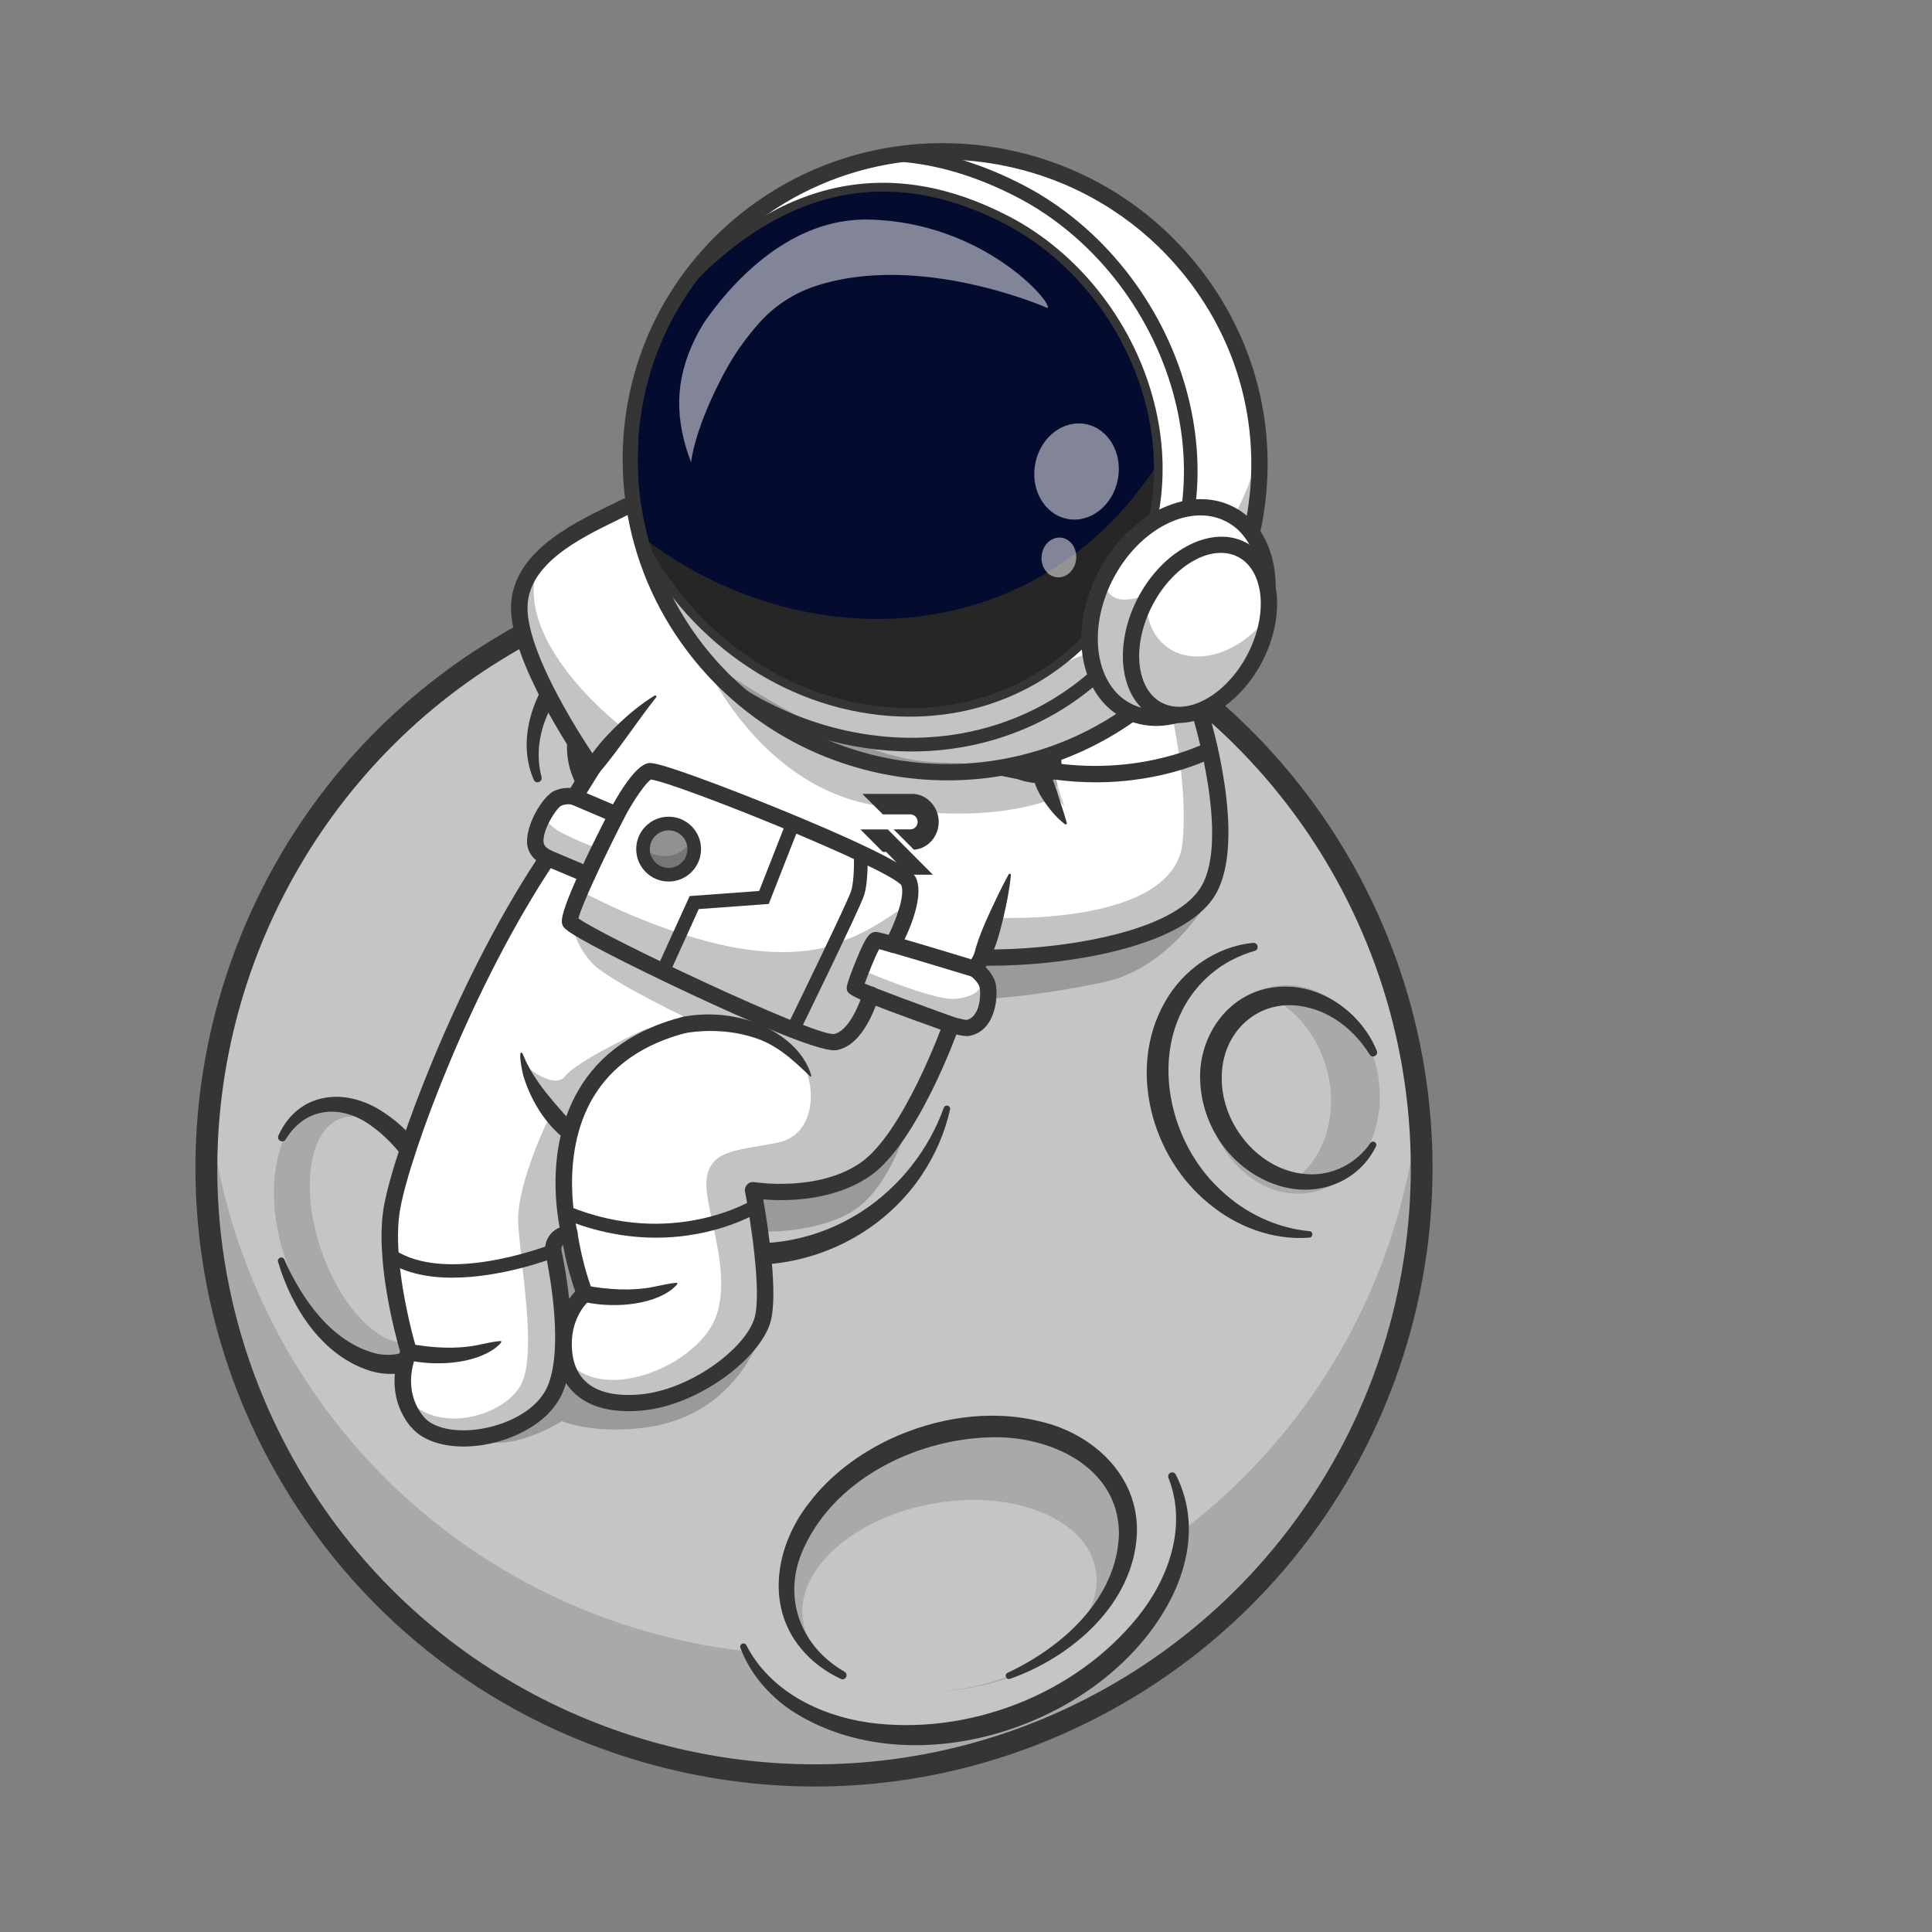 <?xml version="1.0" encoding="UTF-8"?>
<svg id="Layer_1" data-name="Layer 1" xmlns="http://www.w3.org/2000/svg" xmlns:xlink="http://www.w3.org/1999/xlink" viewBox="0 0 500 500">
  <rect x="0" y="0" width="500" height="500" fill="#808080" stroke="none"/>
  <defs>
    <style>
      .cls-1 {
        fill: #262626;
      }

      .cls-2 {
        fill: #fff;
      }

      .cls-3 {
        fill: #c5c5c5;
      }

      .cls-4 {
        opacity: .5;
      }

      .cls-5 {
        fill: #a9a9a9;
      }

      .cls-6 {
        opacity: .3;
      }

      .cls-7 {
        clip-path: url(#clippath);
      }

      .cls-8 {
        fill: none;
      }

      .cls-9 {
        fill: #353535;
      }

      .cls-10 {
        fill: #030b2f;
      }

      .cls-11 {
        fill: #191919;
      }

      .cls-12 {
        fill: #919191;
      }

      .cls-13 {
        opacity: .25;
      }
    </style>
    <clipPath id="clippath">
      <path class="cls-8" d="M161.59,131.32c-9.02,4.64-27.87,11.93-27.2,26.77,.66,14.84,18.94,40.71,18.94,40.71l-4.64,7.45s-3.15-.33-4.31,.33c-1.16,.66-6.13,10.27-5.8,11.93,.33,1.66,3.15,3.52,3.15,3.52-21.54,32.14-37.6,75.83-40.25,90.41-2.65,14.58,4.31,37.44,4.31,37.44,0,0-4.64,9.61,2.15,18.06s30.98,4.14,35.95-8.95c4.97-13.09-1.49-38.76-1.49-38.76l4.97-.99c1.33,8.95,3.98,15.57,3.98,15.57,0,0-5.63,4.47-5.47,13.42,.17,8.95,5.52,15.9,19.66,14.8,14.14-1.1,29.38-12.81,31.81-21.42,2.43-8.61-2.43-33.57-2.43-33.57,0,0,17.01,2.87,28.93-5.3,11.93-8.17,22.34-37.49,22.34-37.49,0,0,3.31,1.15,4.22,.83,6.63-2.32,5.14-10.44,5.14-11.18,0-.75-3.15-4.06-3.15-4.06l1.66-2.98c18.39,.33,50.52-3.81,58.6-17.23,8.08-13.42-1.95-45.72-1.95-45.72-.72-2.54-6.64-22.38-24.57-26.79-25.29-6.23-14.91,25.03-13.56,39.12,.55,5.76,2.95,11.53,2.95,11.53-5.53-6.96-11.61-9.13-11.61-9.13,0,0-72.75-13.95-79.16-31.73-6.41-17.78,16.34-21.75,10.82-35.45-5.52-13.69-33.98-1.1-33.98-1.1Z"/>
    </clipPath>
  </defs>
  <g>
    <g>
      <path class="cls-3" d="M54.33,319.41c.67,6.12,1.72,12.23,3.13,18.31,3.24,13.96,8.45,27.72,15.77,40.88,42.18,75.9,137.89,103.23,213.79,61.06,60.44-33.58,90.08-101.12,78.36-165.55-3-16.5-8.7-32.78-17.3-48.24-5.85-10.53-12.73-20.12-20.45-28.73-9.97-11.11-21.34-20.58-33.68-28.26-3.52-2.2-7.12-4.25-10.79-6.16-19.76-10.25-41.52-16.22-63.78-17.47-.2,0-.4-.03-.59-.03-1.36-.07-2.73-.13-4.1-.16-2.72-.07-5.44-.07-8.15,0-18.46,.47-37.04,4.2-54.86,11.46-5.89,2.38-11.71,5.15-17.4,8.32-1.22,.69-2.44,1.38-3.64,2.09-.72,.42-1.44,.86-2.15,1.3-13.34,8.16-25.05,18.02-35.01,29.15-29.81,33.29-43.98,77.9-39.15,122.05Z"/>
      <path class="cls-5" d="M287.02,439.66c-75.9,42.17-171.61,14.84-213.79-61.06-7.31-13.16-12.53-26.91-15.77-40.87-1.42-6.08-2.45-12.2-3.12-18.31-1.19-10.9-1.23-21.83-.15-32.62,.05,.5,.1,1,.15,1.49,.67,6.12,1.71,12.24,3.12,18.31,3.24,13.96,8.45,27.71,15.77,40.87,42.18,75.9,137.89,103.24,213.79,61.06,46.82-26.02,75.16-72.42,80.1-121.97,6.04,60.53-23.55,121.67-80.1,153.1Z"/>
      <path class="cls-5" d="M115.02,319.47c4.29,19.16-1.59,34.66-13.13,34.63-11.54-.03-25.42-15.09-29.71-34.25-4.29-19.16,2.63-35.15,14.17-35.13,11.54,.03,24.38,15.58,28.67,34.74Z"/>
      <path class="cls-9" d="M123.8,306.62c6.75,14.17,5.95,31.7-2.32,44.97-2.76,4.31-6.65,7.89-11.74,9.47-.46,.14-.71,.63-.57,1.08,.12,.37,.46,.61,.83,.61,2.95-.02,5.91-.97,8.53-2.46,17.27-10.7,20.44-40.03,7.03-54.87-.82-.9-2.31,.11-1.76,1.2h0Z"/>
      <ellipse class="cls-5" cx="282.03" cy="208.26" rx="13.33" ry="15.63" transform="translate(56.16 476.4) rotate(-86.33)"/>
      <ellipse class="cls-3" cx="278.57" cy="212.74" rx="9.47" ry="11.74" transform="translate(-17.64 400.13) rotate(-69.69)"/>
      <path class="cls-9" d="M281.52,223.67c5.58,1.14,11.62-.49,15.8-4.48,10.47-10.51,2.57-25.84-10.79-28.3-9.6-2.07-21.4,3.42-22.94,13.8-.63,3.95,.69,7.98,3.11,10.65,.88,.99,2.5-.02,2.04-1.23-2.28-5.21-.25-11.33,4.73-14.01,4.48-2.66,10.55-2.58,15.01-.17,4.3,2.26,7.19,6.88,5.76,11.64-1.57,5.16-7.15,8.35-12.6,9.12-1.68,.2-1.76,2.64-.12,2.97h0Z"/>
      <path class="cls-9" d="M261.22,198.37c-8.52,8.77-5.14,22.77,4.38,29.44,11.84,8.9,31.45,6.55,38.89-6.88,1.73-3.23,2.52-6.95,2.08-10.41-.08-.66-.69-1.13-1.36-1.05-.53,.07-.94,.47-1.04,.97-.69,2.98-2.03,5.57-3.85,7.71-9.1,10.48-28.18,9.28-35.75-2.34-3.05-4.6-3.27-10.7-.91-15.74,.72-1.51-1.28-2.88-2.43-1.7h0Z"/>
      <path class="cls-9" d="M324.33,244.01c-9.57,.9-18.3,7.07-22.92,15.45-9.67,17.08-3.42,39.94,11.38,51.97,7.18,6.03,16.71,9.62,26.08,8.87,1.02-.11,1.03-1.59,0-1.68-8.78-.82-16.84-4.83-23-10.67-15.36-14.19-19.44-41.51-2.41-55.94,3.22-2.72,7.08-4.73,11.27-5.93,1.2-.33,.87-2.17-.39-2.05h0Z"/>
      <ellipse class="cls-5" cx="334.48" cy="281.93" rx="22.47" ry="27.11" transform="translate(-44.07 62.71) rotate(-10.05)"/>
      <path class="cls-3" d="M335.28,305.06c-7.99,.09-16.12-5.34-20.3-14.49-5.55-12.17-2-26.31,7.95-31.58,1.4-.75,2.86-1.27,4.34-1.59,5.87,2.39,11.13,7.41,14.32,14.39,5.64,12.37,2.75,26.57-6.31,33.27Z"/>
      <path class="cls-9" d="M356.33,271.99c-4.01-9.98-14.7-17.66-25.77-16.56-12.17,.98-20.31,12.16-19.97,23.88,.13,5.23,1.66,10.39,4.35,14.85,5.78,9.72,17.94,16.28,29.17,12.78,2.63-.83,5.09-2.16,7.14-3.95,2.07-1.76,3.7-3.96,4.86-6.33,.2-.42,.03-.92-.39-1.13-.38-.19-.83-.06-1.06,.27-3.66,5.4-10.1,8.63-16.59,8.06-12.22-.87-21.88-12.81-21.88-24.64-.24-12.07,9.57-21.26,21.63-18.63,7,1.45,12.82,6.2,16.64,12.32,.66,1.09,2.35,.23,1.86-.94h0Z"/>
      <path class="cls-9" d="M148.36,274.63c-2.2,12.23,1.21,25.49,9.05,35.21,21.33,26.53,62.97,21.55,81.22-5.86,3.42-5.15,5.93-10.89,7.24-16.85,.1-.45-.19-.9-.64-1-.42-.09-.84,.15-.98,.55-3.95,10.99-11.46,20.47-21.17,26.81-22.23,14.5-53.06,10.05-66.74-13.73-4.32-7.51-6.21-16.17-5.9-24.9,.06-1.26-1.84-1.5-2.08-.22h0Z"/>
      <ellipse class="cls-5" cx="197.9" cy="276.94" rx="31.52" ry="34.57" transform="translate(-122.3 392.42) rotate(-74.28)"/>
      <path class="cls-3" d="M226.25,285.64c-2.93,10.77-12.62,19.39-25.29,21.14-16.87,2.32-32.65-8.43-35.25-24.01-.37-2.2-.45-4.38-.27-6.51,5.13-6.87,13.22-11.81,22.89-13.15,17.14-2.35,33.26,7.52,37.92,22.53Z"/>
      <path class="cls-9" d="M194.13,243.39c-14.61,1.33-27.66,13.4-30.27,27.96-3.24,15.55,6.18,31.64,21.28,36.5,22.6,7.64,47.55-10.06,47.04-34.02-.13-3.67-.83-7.32-2.21-10.68-1.36-3.37-3.35-6.44-5.82-8.99-.46-.48-1.22-.49-1.7-.03-.43,.41-.48,1.07-.15,1.54,13.63,20.02-2.55,46.28-25.87,46.09-15.74-.02-27.86-13.62-25.57-29.26,1.61-12.44,11.59-22.89,23.8-26.19,1.74-.49,1.27-3.08-.53-2.92h0Z"/>
      <g>
        <path class="cls-3" d="M286.95,365.22c7.4,3.89,13.17,9.58,16.4,16.83,5.85,13.15,1.7,27.67-8.99,40.46-7.02,8.39-16.99,15.7-29.09,20.6-30.56,12.38-63.19,4.77-72.88-16.99-3.6-8.1-3.53-17.02-.43-25.67,5.22-14.59,23.22-18.98,42.41-26.76"/>
        <path class="cls-9" d="M302.4,382.48c4.9,12.42,.11,26.01-7.94,35.98-16.27,20.17-44.02,30.82-69.64,27.35-12.75-1.84-25.55-8.16-31.67-20.03-.45-.91-1.91-.32-1.54,.68,2.45,6.57,7.25,12.15,13.01,16.11,31.92,20.95,83.12,3.51,99.12-30.23,2.99-6.39,4.61-13.62,3.67-20.68-.45-3.5-1.52-6.91-3.12-10.04-.26-.51-.89-.72-1.4-.46-.48,.24-.69,.81-.5,1.31h0Z"/>
        <ellipse class="cls-5" cx="247.86" cy="403.82" rx="45.35" ry="32.96" transform="translate(-95.04 76.82) rotate(-14.82)"/>
        <ellipse class="cls-3" cx="245.7" cy="413.02" rx="38.45" ry="24.24" transform="translate(-68.98 49.8) rotate(-10.16)"/>
        <path class="cls-9" d="M218.58,432.65c-11.08-6.34-15.96-18.55-11.2-30.52,7.62-18.79,29.05-29.56,48.61-30.14,15.41-.63,33.43,7.44,33.6,24.76-.34,16.72-14.49,29.47-28.83,36.17-.96,.44-.36,1.91,.63,1.56,16.08-5.66,32.07-19.46,32.84-37.68,.53-14.85-11.36-25.8-25.05-28.94-13.01-3.22-26.98-.98-38.96,4.64-7.98,3.81-15.33,9.26-20.73,16.32-8.53,10.75-11.54,26.32-2.34,37.64,2.8,3.48,6.46,6.16,10.45,8.04,1.22,.55,2.1-1.17,.97-1.85h0Z"/>
      </g>
      <g>
        <path class="cls-3" d="M150.75,215.95c-5.52-3.63-9.62-8.54-11.61-14.5-3.59-10.79,.79-21.89,10.18-31.13,6.16-6.06,14.56-11.04,24.46-13.97,24.99-7.39,50.06,1.1,56.01,18.96,2.21,6.65,1.47,13.66-1.63,20.22-5.23,11.07-17.32,20.24-33.01,24.88,0,0-11.7,2.87-23.98,1.49-12.28-1.38-20.43-5.95-20.43-5.95Z"/>
        <path class="cls-9" d="M140.16,201.12c-2.67-10.15,2.13-20.09,9.19-27.23,10.71-10.91,26.02-16.77,41.18-17.44,14.79-.64,32.13,4.52,38.46,19.16,.39,.95,1.88,.48,1.62-.55-1.35-5.39-4.67-10.27-8.93-13.93-21.61-17.7-58.28-10.89-76,9.4-7.44,8.17-12.17,20.56-7.55,31.27,.53,1.2,2.32,.6,2.02-.67h0Z"/>
        <ellipse class="cls-5" cx="184.46" cy="188.61" rx="35.84" ry="26.05" transform="translate(-27.89 32.06) rotate(-9.24)"/>
        <ellipse class="cls-3" cx="186.87" cy="181.54" rx="30.38" ry="19.16" transform="translate(-13.89 15.49) rotate(-4.58)"/>
        <path class="cls-9" d="M209.58,168.38c11.55,8.59,10.49,22.35,.67,31.85-8.92,8.74-22.18,13.02-34.56,12.14-11.82-.64-25.16-8.14-24.05-21.36,1.47-12.95,13.37-21.81,24.98-26.11,1-.37,.54-1.88-.49-1.64-13.27,3.07-27.13,12.79-29.19,27.24-1.67,11.86,7.05,21.75,17.8,25.33,10.11,3.6,21.44,2.9,31.41-.65,9.98-3.64,19.3-10.49,23.75-20.41,3.91-8.48,2.24-18.86-4.88-25.09-1.32-1.19-2.77-2.2-4.26-3.09-.51-.3-1.16-.13-1.46,.38-.28,.48-.15,1.08,.29,1.4h0Z"/>
      </g>
      <ellipse class="cls-3" cx="98.16" cy="318.3" rx="15.91" ry="30.51" transform="translate(-97.07 48.42) rotate(-18.74)"/>
      <path class="cls-9" d="M73.93,294.89c5.02-8.28,13.95-9.16,21.61-3.92,11.8,8.14,18.4,23.62,18.94,37.7,.52,10.44-4.32,24.28-17.11,21.64-11.47-2.91-19.17-13.96-23.8-24.36-.42-.98-1.9-.45-1.62,.57,3.52,12,11.58,24.67,24.31,28.39,11.78,3.18,20.63-5.52,22.95-16.48,2.19-9.68,.54-19.85-3.06-28.89-3.74-9.01-9.66-17.44-18.2-22.5-9.61-5.7-21.05-3.94-25.89,6.85-.54,1.23,1.18,2.11,1.88,1h0Z"/>
      <path class="cls-9" d="M166.7,456.12c-41.1-11.74-75.18-38.78-95.94-76.15-7.29-13.1-12.69-27.1-16.05-41.61-1.43-6.17-2.5-12.44-3.18-18.64-3.26-29.81,1.91-59.9,14.97-87.02,13.34-27.71,34.27-50.84,60.51-66.89,.73-.45,1.47-.91,2.19-1.33,1.24-.74,2.46-1.43,3.72-2.13,5.73-3.18,11.69-6.03,17.71-8.47,17.82-7.25,36.62-11.17,55.86-11.66,2.8-.07,5.59-.07,8.28,0,1.32,.03,2.69,.09,4.14,.16,.12,0,.24,.01,.35,.02l.28,.02c22.47,1.26,44.92,7.41,64.92,17.78,3.74,1.94,7.44,4.05,10.99,6.27,22.87,14.24,41.92,34.3,55.1,58.02,8.55,15.4,14.47,31.92,17.6,49.11,12.27,67.47-19.78,135.2-79.76,168.53-24.11,13.4-50.66,20.22-77.5,20.22-14.76,0-29.61-2.06-44.19-6.23Zm39.92-308.26c-18.56,.47-36.68,4.25-53.88,11.25-5.81,2.35-11.56,5.1-17.08,8.17-1.21,.68-2.4,1.35-3.59,2.06-.7,.41-1.4,.84-2.1,1.28-50.72,31.02-79.3,89.3-72.83,148.49h0c.65,5.98,1.69,12.03,3.07,17.98,3.25,14,8.46,27.5,15.49,40.14,28.19,50.73,80.93,79.38,135.23,79.38,25.35,0,51.04-6.25,74.73-19.41,57.87-32.16,88.79-97.49,76.95-162.58-3.02-16.58-8.73-32.52-16.98-47.37-12.72-22.88-31.1-42.23-53.16-55.97-3.42-2.14-6.98-4.18-10.59-6.05-19.3-10.01-40.96-15.94-62.59-17.16-.12,0-.24-.01-.36-.02l-.27-.02c-1.44-.08-2.75-.13-4.02-.16-1.35-.04-2.73-.05-4.12-.05-1.29,0-2.58,.02-3.88,.05Z"/>
    </g>
    <g class="cls-13">
      <path class="cls-11" d="M316.54,226.55s-10.86,23.48-30.96,27.66c-20.1,4.19-33.21,4.48-33.21,4.48l-17.19,10.2v21.47s-4.84,17.54-15,23.39c-10.16,5.85-24.28,4.94-24.28,4.94l3.89,17.2s-3.79,30-33.35,33.64c-13.69,1.6-20.97-1.75-20.97-1.75,0,0-10.19,6.5-18.64,5.53-8.45-.97-1.73-33.35-1.73-33.35,0,0,16.32-48.51,28.98-56.88,12.66-8.37,51.9-31.42,51.9-31.42,0,0,67.14-36.31,69.58-34.01,2.45,2.3,40.98,8.9,40.98,8.9Z"/>
    </g>
    <g>
      <path class="cls-2" d="M161.59,131.32c-9.02,4.64-27.87,11.93-27.2,26.77,.66,14.84,18.94,40.71,18.94,40.71l-4.64,7.45s-3.15-.33-4.31,.33c-1.16,.66-6.13,10.27-5.8,11.93,.33,1.66,3.15,3.52,3.15,3.52-21.54,32.14-37.6,75.83-40.25,90.41-2.65,14.58,4.31,37.44,4.31,37.44,0,0-4.64,9.61,2.15,18.06s30.98,4.14,35.95-8.95c4.97-13.09-1.49-38.76-1.49-38.76l4.97-.99c1.33,8.95,3.98,15.57,3.98,15.57,0,0-5.63,4.47-5.47,13.42,.17,8.95,5.52,15.9,19.66,14.8,14.14-1.1,29.38-12.81,31.81-21.42,2.43-8.61-2.43-33.57-2.43-33.57,0,0,17.01,2.87,28.93-5.3,11.93-8.17,22.34-37.49,22.34-37.49,0,0,3.31,1.15,4.22,.83,6.63-2.32,5.14-10.44,5.14-11.18,0-.75-3.15-4.06-3.15-4.06l1.66-2.98c18.39,.33,50.52-3.81,58.6-17.23,8.08-13.42-1.95-45.72-1.95-45.72-.72-2.54-6.64-22.38-24.57-26.79-25.29-6.23-14.91,25.03-13.56,39.12,.55,5.76,2.95,11.53,2.95,11.53-5.53-6.96-11.61-9.13-11.61-9.13,0,0-72.75-13.95-79.16-31.73-6.41-17.78,16.34-21.75,10.82-35.45-5.52-13.69-33.98-1.1-33.98-1.1Z"/>
      <circle class="cls-12" cx="173.04" cy="219.75" r="6.63"/>
      <g class="cls-7">
        <g>
          <g class="cls-6">
            <path class="cls-9" d="M298.21,164.45s10,31.7,7.84,53.56c-2.15,21.87-48.37,19.49-48.37,19.49l-2.78,7.94,2.45,1.73s37.2,1.1,50.2-11.17c13-12.27,8.45-30.66,5.09-45.15s-14.43-26.4-14.43-26.4Z"/>
          </g>
          <g class="cls-6">
            <path class="cls-9" d="M253.63,255.61s-.99,2.48-6.63,2.9c-5.63,.41-24.14-7.56-24.14-7.56,0,0-.96,4-1.04,4.5-.08,.5,2.07,1.99,2.07,1.99,0,0,24.77,9.44,26.5,8.61,1.74-.83,3.64-9.19,3.64-9.19l-.41-1.24Z"/>
          </g>
          <g class="cls-6">
            <path class="cls-9" d="M233.33,235.07s-9.61,7.09-16.07,8.6l-1.39,.78s-10.26,4.4-29.45,0c-19.19-4.4-36.25-13.92-36.25-13.92l5-10.77s-6-2.18-9.86-4.28c-3.87-2.1-4.11-3.87-4.11-3.87,0,0-2.02,4.4-2.12,4.7-.11,.3,0,1.71,0,1.71l2.64,2.82,8.49,4.78-.46,2.26-2.27,4.8,.53,6.39s.73,5.25,5.14,10.1c4.42,4.85,27.17,15.52,27.17,15.52l16.23,1.42s5.38,2.89,10.2,8.18c4.82,5.29,4.71,19.26-5.23,21.36-9.94,2.1-17.23,1.66-18.55,8.83-1.33,7.18,6.52,23.3,2.54,35.67-3.98,12.37-26.73,22.31-36.78,13.8,0,0-2,10.27,19.1,8.78,21.1-1.49,28.83-16.95,30.6-25.02s-5.17-29.06-2.81-29.6c2.36-.55,22.87,3.91,34.48-11.63,11.61-15.53,15.26-29.14,15.26-29.14l1.17-1.76s-21.33-8.49-21.66-8.66c-.33-.17-2.89-1.57-2.69-3.19,.21-1.62,4.62-10.73,4.62-10.73l4.36,.28s2.1-4.33,2.54-6.2c.44-1.86-.39-2.03-.39-2.03Z"/>
          </g>
          <g class="cls-6">
            <path class="cls-9" d="M167.74,266.1c-.5-.05-18.47,8.48-21.45,12.37-2.98,3.89-10.64-2.97-10.64-2.97,0,0,2.84,6.06,4.84,9.49l1.99,3.42s-8.76,17.62-8.37,27.83c.39,10.21,4.97,33.63,.83,41.91-4.14,8.28-22.16,13.74-30.3,2.98,0,0,2.22,12.51,18.37,10.4,16.15-2.11,21.58-10.31,22.82-20,1.24-9.69-2.48-24.12-1.7-27.81,.78-3.7,2.26-5.73,2.26-5.73,0,0-2.06-10.11-.48-17.48,1.58-7.36,2.36-16.77,9.84-23.09s11.99-11.32,11.99-11.32Z"/>
          </g>
          <g class="cls-6">
            <path class="cls-9" d="M161.46,188.56s-28.81-21.68-22.42-41.78c0,0-7.2,3.59-3.44,18.09,3.75,14.49,16.44,30.62,16.44,30.62,0,0,4.17-.54,4.33-.75,.17-.21,5.1-6.17,5.1-6.17Z"/>
          </g>
        </g>
        <g class="cls-6">
          <path class="cls-9" d="M179.12,217.12s-2.26,4.84-7.59,4.41c-5.33-.44-5.76-3.28-5.76-3.28,0,0-.36,6.12,6.12,7.36,6.48,1.24,7.92-6.48,7.24-8.48Z"/>
        </g>
      </g>
      <path class="cls-9" d="M106.28,369.25c-6.45-8.02-3.79-16.84-2.75-19.51-1.2-4.15-6.62-24.1-4.15-37.69,2.62-14.41,18.36-57.31,39.38-89.4-.99-.83-2.01-2.08-2.28-3.82-.78-4.97,4.04-12.94,7.08-14.21,1.59-.66,3.02-.76,4.07-.7l3.16-5.08c-3.62-5.3-17.91-27.04-18.52-40.68-.65-14.57,15.43-22.42,25.05-27.11,1.2-.58,2.31-1.13,3.31-1.64,.04-.02,.07-.04,.11-.05,.79-.35,19.53-8.54,30.29-4.17,3.11,1.26,5.3,3.42,6.51,6.42,3.09,7.65-1.42,12.9-5.39,17.53-4.31,5.02-8.37,9.76-5.41,17.99,4.92,13.65,57.66,26.55,77.57,30.37,.11,.02,.22,.05,.33,.09,2.08,.75,4.97,1.16,5.72,.58,.13-.1,.14-.49,.11-.79-.22-2.35-.72-5.29-1.25-8.4-1.88-11.02-4.21-24.73,2.36-30.84,3.3-3.07,8.37-3.79,15.07-2.14,18.53,4.56,24.99,24.35,26.09,28.22,.42,1.36,10.21,33.37,1.74,47.44-8.15,13.54-38.52,18.27-58.31,18.27-.29,0-.58,0-.87,0l-.21,.38c.93,.93,2.05,2.32,2.5,3.95,.64,2.26,.41,7.11-1.67,10.35-1.25,1.95-3.04,3.16-5.17,3.49-.77,.12-2-.08-3.24-.37-2.54,6.69-11.74,29.35-22.45,36.69-9.57,6.56-21.94,6.45-27.53,5.99,1.21,6.91,3.93,24.42,1.87,31.72-2.64,9.36-18.7,21.79-33.68,22.96-7.37,.58-13.04-.89-16.85-4.35-.92-.83-1.71-1.77-2.39-2.82-.18,.61-.38,1.2-.59,1.78-3.26,8.6-13.28,13.05-20.87,14.25-1.74,.27-3.43,.41-5.05,.41-5.98,0-10.99-1.83-13.65-5.14Zm42.29-51.76c.47,.33,.79,.85,.88,1.42,1.27,8.57,3.82,15.03,3.85,15.1,.34,.86,.08,1.85-.64,2.43-.2,.16-4.82,4.02-4.68,11.73,.08,4.12,1.32,7.31,3.7,9.47,2.91,2.65,7.51,3.75,13.68,3.26,13.16-1.03,27.7-11.98,29.93-19.89,1.88-6.67-1.15-25.79-2.47-32.59-.13-.68,.08-1.38,.56-1.88s1.18-.72,1.87-.61c.16,.03,16.33,2.62,27.39-4.96,11.22-7.69,21.44-36.17,21.54-36.46,.38-1.06,1.52-1.65,2.6-1.32,1.34,.4,2.88,.75,3.35,.76,.9-.16,1.62-.68,2.21-1.59,1.4-2.18,1.5-5.71,1.16-6.92-.35-1.23-1.85-2.55-2.35-2.92-.87-.63-1.13-1.81-.61-2.74l1.66-2.98c.37-.67,1.08-1.09,1.85-1.09,.01,0,.03,0,.04,0,17.97,.32,49.28-3.79,56.75-16.2,7.49-12.45-2.06-43.69-2.17-44.05-1-3.52-6.79-21.31-23.04-25.31-5.22-1.29-8.98-.91-11.17,1.13-4.9,4.56-2.69,17.55-1.07,27.03,.54,3.19,1.06,6.19,1.3,8.7,.24,2.46-.81,3.83-1.73,4.54-2.89,2.23-8.18,.6-9.6,.1-1.86-.37-19.3-3.83-37.23-9.22-26.24-7.89-40.43-15.69-43.36-23.84-3.8-10.55,1.73-17,6.18-22.18,4.22-4.91,6.7-8.18,4.67-13.19-.77-1.92-2.14-3.26-4.17-4.08-8.85-3.59-25.86,3.64-26.93,4.1-1,.51-2.12,1.06-3.32,1.65-9.24,4.51-23.2,11.32-22.67,23.11,.63,14.05,18.38,39.33,18.55,39.58,.49,.7,.52,1.62,.07,2.34l-4.64,7.45c-.52,.84-1.53,1.22-2.46,.89-.05-.02-1.27-.38-2.8,.26-1.36,.73-5.04,6.54-4.55,9.66,.15,.96,1.43,1.7,1.86,1.89,.59,.24,1.04,.73,1.22,1.34,.19,.61,.09,1.27-.27,1.8-21.3,31.79-37.32,75.23-39.93,89.61-2.53,13.9,4.18,36.22,4.25,36.44,.15,.51,.11,1.06-.12,1.54-.04,.08-3.99,8.49,1.9,15.81,2.4,2.99,8.19,4.24,14.74,3.2,6.47-1.02,14.96-4.67,17.58-11.58,3.63-9.56,.7-26.78-.73-33.75-.32-1.58-.01-3.2,.88-4.54,.89-1.35,2.26-2.27,3.85-2.58l1.04-.21c.14-.03,.28-.04,.41-.04,.43,0,.86,.13,1.22,.39Zm-2.88,4.63s-.08,.1-.11,.15c-.27,.4-.36,.88-.26,1.35,.69,3.37,1.48,7.79,1.99,12.54,.56-.81,1.11-1.45,1.56-1.94-.74-2.11-2.16-6.51-3.18-12.11Z"/>
      <path class="cls-9" d="M245.46,267.21c-26.33-9.45-26.33-9.74-26.33-11.6,0-1.11,2.06-6.2,2.48-7.21,2.53-6.18,3.5-7.22,5.11-7.22,.39,0,1.42,0,26.3,7.6,1.12,.34,1.75,1.52,1.41,2.64-.34,1.12-1.52,1.75-2.64,1.41-7.96-2.43-20.48-6.2-24.27-7.19-1.03,1.88-2.87,6.46-3.73,8.91,3.63,1.55,13.88,5.36,23.12,8.68,1.1,.39,1.67,1.61,1.28,2.71-.31,.86-1.12,1.4-1.99,1.4-.24,0-.48-.04-.71-.13Zm-22.13-11.27h0Z"/>
      <path class="cls-9" d="M230.08,246.31c-1.03-.56-1.41-1.84-.86-2.87,2.35-4.35,5.13-11.62,4.04-14.36-3.86-4.62-58.31-26.51-64.79-27.34-1.33,.8-4.52,5.38-7.03,10.13-.51,.97-1.69,1.39-2.7,.96l-10.9-4.64c-1.08-.46-1.58-1.7-1.12-2.78,.46-1.08,1.7-1.58,2.78-1.12l9.13,3.88c2.14-3.82,5.88-9.78,8.86-10.6,.78-.22,1.74-.48,12.72,3.48,6.36,2.29,14.57,5.48,22.5,8.74,32.53,13.36,33.91,16.44,34.36,17.45,2.46,5.48-3.02,16.13-4.14,18.2-.38,.71-1.11,1.11-1.86,1.11-.34,0-.68-.08-1-.25Zm-61.84-44.59"/>
      <path class="cls-9" d="M178.93,257.34c-8.03-3.75-16.12-7.71-22.18-10.86-10.66-5.54-10.93-6.34-11.23-7.26-.3-.91-1.11-3.33,12.18-29.3,.53-1.04,1.81-1.45,2.85-.92,1.04,.53,1.45,1.81,.92,2.85-5.39,10.53-10.99,22.53-11.77,25.84,6.63,4.78,59.83,29.92,65.93,29.92,.05,0,.1,0,.14,0,3.89-.63,6.84-8.18,7.56-10.78,.31-1.13,1.48-1.79,2.6-1.47,1.13,.31,1.79,1.48,1.47,2.6-.36,1.29-3.71,12.65-10.96,13.82-.15,.03-.33,.04-.52,.04-4.93,0-22.67-7.79-36.99-14.48Zm-29.34-19.08h0Z"/>
      <path class="cls-9" d="M205.22,268.27c.65,0,1.28-.36,1.59-.99,.64-1.3,15.59-31.91,16.77-35.46,1.25-3.75,.93-10.78,.92-11.08-.05-.97-.86-1.72-1.85-1.68-.97,.05-1.72,.87-1.68,1.85,.09,1.85,.12,7.2-.74,9.79-.92,2.76-12.29,26.22-16.59,35.03-.43,.88-.06,1.93,.81,2.36,.25,.12,.51,.18,.77,.18Z"/>
      <path class="cls-9" d="M171.52,253.25c.67,0,1.31-.38,1.61-1.03l7.7-16.95,18.12-1.33,7.91-20.17c.36-.91-.09-1.93-1-2.29-.91-.36-1.93,.09-2.29,1l-7.1,18.1-17.99,1.32-8.57,18.86c-.4,.89-.01,1.93,.88,2.34,.24,.11,.48,.16,.73,.16Z"/>
      <path class="cls-9" d="M164.65,219.75c0-4.63,3.76-8.39,8.39-8.39s8.39,3.76,8.39,8.39-3.76,8.39-8.39,8.39-8.39-3.76-8.39-8.39Zm3.53,0c0,2.68,2.18,4.86,4.86,4.86s4.86-2.18,4.86-4.86-2.18-4.86-4.86-4.86-4.86,2.18-4.86,4.86Z"/>
      <path class="cls-9" d="M152.03,228.49c.83,0,1.61-.49,1.95-1.29,.45-1.08-.05-2.32-1.13-2.77l-10.31-4.35c-1.08-.45-2.32,.05-2.77,1.13-.45,1.08,.05,2.32,1.13,2.77l10.31,4.35c.27,.11,.55,.17,.82,.17Z"/>
      <path class="cls-9" d="M155.06,200.01c5.28-6.22,9.67-13.13,14.75-19.54,.21-.25-.13-.63-.4-.45-3.59,2.19-6.84,4.91-9.85,7.84-3.02,2.95-5.82,6.04-7.96,9.73-1.23,2.25,1.79,4.35,3.47,2.43h0Z"/>
      <path class="cls-9" d="M256.03,248.55c1.68-3.43,2.69-7.09,3.58-10.79,.88-3.7,1.64-7.45,2.01-11.3,.04-.32-.43-.47-.58-.18-.94,1.68-1.79,3.39-2.63,5.09-2.41,5.12-4.97,10.22-6.36,15.72-.27,1.15,.44,2.3,1.59,2.57,.98,.23,1.96-.26,2.39-1.12h0Z"/>
      <path class="cls-9" d="M283.59,202.46c18.02,0,29.89-6.19,30.48-6.5,1.03-.55,1.42-1.83,.87-2.86-.55-1.03-1.83-1.42-2.86-.87-.21,.11-16.3,8.42-38.9,5.28-1.14-.16-2.23,.65-2.39,1.8-.16,1.16,.65,2.23,1.8,2.39,3.86,.54,7.54,.76,10.99,.76Z"/>
      <path class="cls-9" d="M150.82,336.85c6.92,1.69,17.61,1.26,23.32-3.36,.23-.27,1.67-1.37,.97-1.5-2.22,.17-4.05,.68-5.98,1.05-2.86,.57-5.78,.74-8.69,.65-2.88-.09-5.9-.43-8.7-.97-2.67-.45-3.52,3.4-.92,4.13h0Z"/>
      <path class="cls-9" d="M105.27,351.92c6.92,1.69,17.61,1.26,23.31-3.36,.23-.27,1.67-1.37,.97-1.5-2.22,.17-4.05,.68-5.98,1.05-2.86,.57-5.78,.74-8.69,.65-2.88-.09-5.9-.43-8.7-.97-2.67-.45-3.52,3.4-.92,4.13h0Z"/>
      <path class="cls-9" d="M147.36,321.34c.18,0,.36-.02,.54-.07,1.13-.3,1.8-1.45,1.51-2.58h0c-.05-.19-4.91-19.36,4.02-34.54,4.89-8.32,13.06-14,24.28-16.88,1.13-.29,1.81-1.44,1.52-2.58-.29-1.13-1.45-1.82-2.58-1.52-12.36,3.18-21.41,9.52-26.89,18.86-9.82,16.72-4.67,36.88-4.45,37.73,.25,.95,1.11,1.58,2.04,1.58Z"/>
      <path class="cls-9" d="M148.9,291.57c-5.1-5.87-10.77-11.54-13.67-18.95-1.45-1.54,.14,5.9,.38,6.36,1.98,6.04,5.43,11.73,10.45,15.73,2.09,1.52,4.55-1.24,2.84-3.14h0Z"/>
      <path class="cls-9" d="M177.62,267.29c5.74-.86,11.85-.59,17.4,1.2,5.92,1.79,10.18,5.79,14.65,10.07,.12,.13,.36,0,.3-.18-1.87-6.43-7.67-10.91-13.66-13.39-6.18-2.47-13.03-3.07-19.57-1.84-2.73,.64-1.88,4.66,.88,4.14h0Z"/>
      <path class="cls-9" d="M117.1,330.66c12.27,0,24.54-4.46,26.63-5.26,.04-.01,.08-.03,.12-.04,.89-.37,1.35-1.4,.99-2.29-.36-.9-1.43-1.32-2.33-.97-2.76,1.05-27.31,10.03-40.48,1.33-.81-.54-1.91-.31-2.44,.5-.54,.81-.31,1.91,.5,2.44,4.84,3.2,10.93,4.3,17.02,4.3Z"/>
      <path class="cls-9" d="M169.76,320.31c15.78,0,26.18-6.34,26.8-6.73,.83-.52,1.08-1.6,.56-2.43-.52-.83-1.6-1.08-2.43-.56-.22,.14-20.86,12.61-47.64,1.53-.9-.37-1.93,.05-2.3,.96-.37,.9,.05,1.93,.96,2.3,8.83,3.65,16.98,4.93,24.05,4.93Z"/>
      <path class="cls-9" d="M267.42,201.11c.47,2.53,1.68,4.65,3.12,6.72,1.42,2.03,3.06,3.93,5.05,5.47,.23,.19,.59-.06,.5-.34-.33-1.21-.72-2.33-1.06-3.48-1.1-3.19-1.97-6.94-3.67-9.84-1.22-2-4.34-.8-3.94,1.48h0Z"/>
    </g>
    <g>
      <g>
        <path class="cls-2" d="M163.27,120.02c.18,13.43,3.77,26.9,10.88,39.09,1.45,2.48,3.04,4.91,4.78,7.27,.84,1.15,1.73,2.29,2.65,3.42,2.78,3.39,5.78,6.49,8.96,9.32,2.74,2.44,5.62,4.67,8.61,6.69,3.6,2.44,7.38,4.56,11.26,6.37,1.42,.66,2.85,1.27,4.3,1.85,26.49,10.52,57.68,7.03,81.3-11.83,34.81-27.77,40-78.34,11.61-112.95-5.47-6.66-11.79-12.26-18.68-16.74-.8-.53-1.62-1.04-2.45-1.53-2.21-1.33-4.46-2.55-6.76-3.66-5.32-2.56-10.88-4.52-16.56-5.87-5.68-1.36-11.49-2.11-17.3-2.25-1.85-.04-3.7-.03-5.56,.05-2.78,.12-5.55,.38-8.32,.79-13.79,2-27.21,7.55-38.8,16.81-20.02,15.97-30.24,39.49-29.92,63.17Z"/>
        <path class="cls-9" d="M214.62,194.22c-1.45-.58-2.9-1.2-4.31-1.85-3.94-1.83-7.74-3.98-11.29-6.39-3.04-2.05-5.94-4.31-8.63-6.7-3.21-2.85-6.24-5.99-8.99-9.34-1-1.23-1.87-2.35-2.65-3.43-1.71-2.32-3.32-4.77-4.79-7.29-6.94-11.91-10.72-25.46-10.9-39.19h.22s-.22,0-.22,0c-.34-24.78,10.59-47.86,30-63.34,11.22-8.96,24.67-14.78,38.9-16.85,2.7-.4,5.51-.67,8.34-.79,1.82-.08,3.7-.1,5.57-.05,5.83,.14,11.67,.9,17.35,2.26,5.73,1.37,11.32,3.35,16.6,5.89,2.3,1.11,4.58,2.34,6.78,3.66,.86,.51,1.69,1.03,2.45,1.54,7.03,4.56,13.33,10.21,18.73,16.78,13.82,16.85,20.18,37.96,17.91,59.43-2.25,21.3-12.75,40.42-29.56,53.83-14.6,11.65-32.64,17.71-50.93,17.71-10.3,0-20.69-1.92-30.58-5.85Zm25.7-154.76c-2.82,.13-5.61,.39-8.3,.79-14.15,2.06-27.54,7.85-38.7,16.76-19.3,15.4-30.18,38.36-29.84,63,.19,13.66,3.94,27.14,10.85,38.98,1.47,2.51,3.07,4.95,4.77,7.26,.78,1.07,1.65,2.19,2.64,3.41,2.73,3.33,5.74,6.46,8.94,9.29,2.67,2.38,5.56,4.63,8.58,6.67,3.53,2.39,7.31,4.53,11.23,6.35,1.4,.65,2.84,1.27,4.29,1.85,27.31,10.85,58.38,6.33,81.09-11.8,16.72-13.34,27.16-32.35,29.4-53.54,2.26-21.35-4.07-42.35-17.82-59.11-5.37-6.53-11.63-12.15-18.63-16.69-.76-.5-1.58-1.02-2.44-1.53-2.19-1.32-4.46-2.55-6.75-3.65-5.26-2.53-10.82-4.5-16.52-5.86-5.65-1.35-11.46-2.11-17.26-2.25-.67-.02-1.34-.02-2.01-.02-1.19,0-2.37,.03-3.54,.08Z"/>
      </g>
      <g class="cls-6">
        <path class="cls-9" d="M296,182.19c-23.62,18.86-54.82,22.35-81.3,11.83-1.45-.58-2.88-1.19-4.3-1.85-3.89-1.81-7.66-3.93-11.26-6.37-2.98-2.02-5.87-4.25-8.61-6.68-3.19-2.83-6.18-5.93-8.96-9.32-.91-1.13-1.8-2.27-2.65-3.42-1.74-2.36-3.32-4.79-4.78-7.28-7.11-12.19-10.69-25.65-10.88-39.09-.1-7.38,.82-14.75,2.74-21.87,.47,12.82,4.05,25.61,10.83,37.24,1.45,2.49,3.04,4.91,4.78,7.28,.84,1.15,1.73,2.28,2.65,3.42,2.78,3.39,5.78,6.5,8.96,9.32,2.74,2.44,5.62,4.67,8.61,6.68,3.61,2.43,7.38,4.56,11.26,6.37,1.42,.66,2.86,1.27,4.3,1.85,26.49,10.52,57.67,7.03,81.3-11.83,13.79-11,22.92-25.57,27.17-41.31,.91,24.31-9.32,48.65-29.86,65.04Z"/>
      </g>
      <path class="cls-9" d="M214.09,195.56c-1.48-.59-2.95-1.23-4.38-1.89-4.01-1.87-7.88-4.05-11.49-6.5-3.09-2.09-6.05-4.38-8.78-6.82-3.27-2.9-6.35-6.1-9.15-9.52-1.01-1.25-1.89-2.39-2.7-3.48-1.74-2.36-3.38-4.85-4.88-7.42-7.07-12.12-10.91-25.92-11.1-39.9l1.66-.02-1.66,.02c-.35-25.23,10.79-48.73,30.54-64.5,11.42-9.12,25.11-15.05,39.59-17.15,2.75-.41,5.6-.68,8.49-.81,1.86-.08,3.77-.1,5.67-.05,5.94,.14,11.88,.91,17.65,2.3,5.83,1.39,11.52,3.41,16.9,5.99,2.34,1.13,4.66,2.38,6.89,3.72,.88,.52,1.73,1.05,2.5,1.57,7.16,4.65,13.57,10.39,19.06,17.08,14.07,17.16,20.54,38.64,18.24,60.5-2.29,21.69-12.98,41.15-30.1,54.81-14.86,11.86-33.22,18.03-51.84,18.03-10.48,0-21.05-1.96-31.12-5.96Zm26.3-154.66c-2.77,.12-5.51,.38-8.15,.78-13.9,2.02-27.04,7.71-38,16.46-18.95,15.11-29.62,37.66-29.29,61.85h0c.18,13.41,3.87,26.65,10.65,38.27,1.44,2.46,3.01,4.86,4.69,7.13,.77,1.05,1.62,2.15,2.59,3.35,2.69,3.27,5.64,6.35,8.78,9.13,2.62,2.34,5.46,4.54,8.43,6.55,3.47,2.35,7.18,4.45,11.03,6.24,1.38,.64,2.8,1.25,4.22,1.81,26.83,10.65,57.35,6.22,79.65-11.58,16.42-13.1,26.67-31.76,28.87-52.56,2.22-20.97-4-41.58-17.5-58.04-5.27-6.42-11.43-11.94-18.31-16.4-.74-.49-1.54-.99-2.39-1.49-2.15-1.3-4.38-2.5-6.62-3.58-5.17-2.48-10.62-4.42-16.23-5.75-5.55-1.33-11.25-2.07-16.96-2.21-.66-.02-1.31-.02-1.97-.02-1.17,0-2.33,.03-3.47,.08Z"/>
      <path class="cls-9" d="M213.92,195.99c-1.48-.59-2.97-1.23-4.41-1.9-4.03-1.88-7.92-4.07-11.56-6.53-3.11-2.1-6.08-4.41-8.83-6.86-3.29-2.92-6.38-6.13-9.2-9.57-1.02-1.25-1.9-2.4-2.71-3.5-1.75-2.37-3.4-4.88-4.9-7.46-7.11-12.19-10.97-26.06-11.16-40.13-.35-25.37,10.85-49.01,30.71-64.86,11.48-9.17,25.25-15.13,39.81-17.25,2.76-.41,5.64-.68,8.54-.81,1.87-.08,3.79-.1,5.7-.05,5.97,.14,11.94,.92,17.75,2.31,5.86,1.4,11.58,3.42,16.99,6.02,2.35,1.13,4.69,2.39,6.93,3.74,.89,.53,1.74,1.06,2.52,1.58,7.2,4.67,13.64,10.45,19.16,17.17,14.15,17.25,20.66,38.85,18.34,60.83-2.3,21.81-13.05,41.38-30.27,55.11-14.94,11.93-33.4,18.13-52.12,18.13-10.54,0-21.17-1.97-31.29-5.99Zm26.49-154.63c-2.76,.12-5.48,.38-8.11,.77-13.82,2.01-26.89,7.67-37.78,16.37-18.84,15.03-29.45,37.44-29.12,61.49h0c.18,13.34,3.84,26.49,10.59,38.05,1.43,2.45,3,4.84,4.66,7.09,.77,1.05,1.61,2.14,2.58,3.33,2.67,3.26,5.61,6.31,8.73,9.08,2.61,2.33,5.43,4.52,8.38,6.51,3.45,2.33,7.14,4.42,10.97,6.2,1.37,.63,2.78,1.24,4.19,1.8,26.68,10.6,57.02,6.18,79.2-11.52,16.32-13.02,26.51-31.58,28.7-52.25,2.2-20.84-3.98-41.34-17.4-57.7-5.24-6.38-11.36-11.87-18.21-16.31-.73-.49-1.53-.98-2.37-1.48-2.14-1.29-4.35-2.49-6.59-3.56-5.14-2.47-10.56-4.39-16.14-5.72-5.52-1.32-11.19-2.06-16.86-2.2-.65-.02-1.31-.02-1.96-.02-1.16,0-2.32,.03-3.45,.08Z"/>
      <path class="cls-10" d="M166.22,140.42c26.74,51.2,95.17,60.72,124.88,12.24,20.21-32.98,2.97-78.26-30.49-95.68-24.36-12.67-53.66-14.56-83.59,17.25,0,0-11.03,16.12-12.39,30-1.36,13.88-.3,27.63-.3,27.63l1.9,8.55Z"/>
      <path class="cls-1" d="M291.1,152.66c-29.71,48.48-98.14,38.96-124.88-12.24l-.38-1.73c42.09,32.58,102.93,29.57,133.9-18.89,.27,11.33-2.4,22.68-8.64,32.86Z"/>
      <path class="cls-9" d="M189.58,180.6l-.22-.17c-3.27-2.9-6.35-6.11-9.16-9.53-1.01-1.25-1.9-2.39-2.7-3.48-1.74-2.36-3.38-4.86-4.88-7.43-7.08-12.14-10.92-25.95-11.12-39.95-.35-25.26,10.8-48.8,30.58-64.58,11.43-9.13,25.14-15.07,39.65-17.17l.18-.03h.18c10.68,.66,21.74,3.92,32.88,9.72,20.04,10.43,35.75,30.14,42.01,52.73,5.64,20.33,3.14,40.68-7.05,57.3-11.09,18.09-27.35,30.04-47,34.56-5.56,1.28-11.28,1.91-17.05,1.91-15.88,0-32.1-4.77-46.31-13.87Zm4.7-122.38c-18.92,15.09-29.59,37.61-29.25,61.77h0c.18,13.4,3.86,26.61,10.64,38.22,1.44,2.46,3.01,4.86,4.68,7.12,.77,1.05,1.62,2.15,2.59,3.34,2.65,3.23,5.57,6.27,8.66,9.03,18.55,11.83,40.6,16,60.55,11.42,18.71-4.29,34.2-15.69,44.78-32.96,9.67-15.77,12.03-35.13,6.66-54.51-6.01-21.67-21.05-40.56-40.24-50.55-10.63-5.53-21.16-8.66-31.28-9.3-13.82,2.04-26.88,7.71-37.78,16.41Zm-3.76,120.89h0Z"/>
      <path class="cls-9" d="M232.98,185.43c-27.95-.96-53.91-18.01-67.74-44.5l-.07-.13-1.93-8.7-.02-.16c-.01-.14-1.05-14,.3-27.82,1.37-14.01,12.12-29.86,12.58-30.52l.11-.13c25.84-27.46,54.41-33.34,84.92-17.47,17.72,9.22,31.61,26.65,37.15,46.63,4.98,17.96,2.77,35.94-6.22,50.61-12.62,20.58-33.15,32.23-56.62,32.23-.81,0-1.63-.01-2.45-.04Zm-55.09-110.51c-.78,1.16-10.89,16.44-12.15,29.42-1.28,13.09-.39,26.23-.31,27.36l1.85,8.33c13.48,25.71,38.67,42.25,65.78,43.18,23.68,.82,44.48-10.54,57.1-31.13,8.67-14.14,10.79-31.49,5.97-48.86-5.38-19.39-18.85-36.31-36.03-45.25-10.76-5.6-21.28-8.4-31.52-8.4-17.81,0-34.78,8.46-50.69,25.35Zm-11.67,65.49h0Z"/>
      <path class="cls-2" d="M324.71,166.35c-6.57,14.41-20.71,22.59-31.6,18.27-10.89-4.32-14.39-19.51-7.82-33.91,.04-.09,.09-.19,.13-.28,6.62-14.24,20.66-22.28,31.47-17.99,8.41,3.34,12.41,13.16,10.77,24.1-.48,3.22-1.46,6.54-2.95,9.82Z"/>
      <g class="cls-6">
        <path class="cls-9" d="M324.71,166.35c-6.57,14.41-20.71,22.59-31.6,18.27-10.89-4.32-14.39-19.51-7.82-33.91,.04-.09,.09-.19,.13-.28,.52,1.95,1.72,4.15,4.47,4.66,4.81,.89,16.97-5.22,16.97-5.22,0,0,9.04,2.83,20.8,6.67-.48,3.22-1.46,6.54-2.95,9.82Z"/>
      </g>
      <path class="cls-9" d="M292.33,186.58c-4.8-1.91-8.46-5.68-10.57-10.93-3.03-7.53-2.45-16.95,1.6-25.83,7.02-15.4,22.4-24.08,34.3-19.35,4.8,1.91,8.46,5.68,10.57,10.93,3.03,7.53,2.45,16.95-1.6,25.83-5.72,12.55-17,20.64-27.43,20.64-2.36,0-4.68-.42-6.88-1.29Zm-5.11-35c-3.52,7.72-4.09,16.13-1.53,22.5,1.67,4.14,4.5,7.1,8.2,8.57,9.83,3.91,22.8-3.8,28.89-17.17,3.52-7.72,4.09-16.13,1.53-22.5-1.67-4.14-4.5-7.1-8.2-8.57-1.73-.69-3.56-1.02-5.43-1.02-8.76,0-18.44,7.17-23.46,18.19Z"/>
      <g>
        <ellipse class="cls-2" cx="310.22" cy="163.5" rx="22.79" ry="17.23" transform="translate(13.52 350.42) rotate(-60)"/>
        <path class="cls-9" d="M305.12,185.25c-4.18-.16-7.74-1.96-10.29-5.19-6.13-7.77-4.24-21.52,4.22-30.65,4.72-5.09,10.62-7.9,16.27-7.66,4.18,.16,7.74,1.96,10.29,5.19,6.13,7.77,4.24,21.52-4.22,30.65-4.54,4.9-10.21,7.67-15.64,7.67-.21,0-.42,0-.62-.01Zm-5.75-35.53c-8.31,8.98-10.2,22.46-4.19,30.06,2.47,3.12,5.91,4.86,9.96,5.02,5.49,.21,11.29-2.52,15.92-7.52h0c8.31-8.98,10.2-22.46,4.19-30.06-2.47-3.12-5.91-4.86-9.96-5.02-.2,0-.4-.01-.61-.01-5.31,0-10.86,2.72-15.32,7.53Z"/>
      </g>
      <g class="cls-6">
        <path class="cls-9" d="M291.38,165.59c.76-4.25,2.71-8.3,5.4-11.71-.91,9.84,5.36,16.85,14.69,15.95,6.03-.58,11.95-4.33,16.1-9.62-.05,.62-.14,1.26-.26,1.9-1.95,10.82-11.57,20.36-21.49,21.32-9.92,.96-16.38-7.04-14.44-17.85Z"/>
      </g>
      <path class="cls-9" d="M300.01,186.21c-3.59-1.39-6.32-4.21-7.92-8.15-2.46-6.08-1.86-14.2,1.61-21.73,5.85-12.7,18.14-20.12,27.4-16.53,3.59,1.39,6.32,4.21,7.92,8.15,2.46,6.08,1.86,14.2-1.61,21.73h0c-4.85,10.54-14.13,17.43-22.44,17.43-1.71,0-3.38-.29-4.96-.91Zm23.55-18.3c2.99-6.49,3.56-13.36,1.53-18.37-1.15-2.83-3.06-4.84-5.53-5.8-7.21-2.8-17.09,3.64-22.02,14.35-2.99,6.49-3.56,13.36-1.53,18.37,1.15,2.83,3.06,4.84,5.53,5.8,7.21,2.8,17.09-3.64,22.02-14.35h0Z"/>
      <g class="cls-4">
        <path class="cls-2" d="M271.08,79.7s-32.96-14.6-60.04-5.66c-.03,0-.06,.02-.09,.03-5.7,1.89-10.76,5.27-14.69,9.75-5.19,5.93-7.89,10.77-10.09,15.12-6.7,13.25-7.32,20.71-7.32,20.71-4.12-10.82-4.42-20.92,1.05-32.01,.54-1.09,1.14-2.2,1.79-3.31,.15-.26,.3-.51,.46-.76,0,0,0,0,.01-.01,1.48-2.17,3.54-4.94,6.13-7.87,7.8-8.85,20.38-19.19,36.47-18.87,30.08,.6,48.12,22.07,46.31,22.9Z"/>
      </g>
      <g class="cls-4">
        <ellipse class="cls-2" cx="278.61" cy="122.02" rx="12.5" ry="10.88" transform="translate(105.06 371.81) rotate(-78.86)"/>
      </g>
      <g class="cls-4">
        <ellipse class="cls-2" cx="274.04" cy="144.27" rx="5.16" ry="4.49" transform="translate(102.77 402.3) rotate(-84.19)"/>
      </g>
    </g>
    <g class="cls-6">
      <path class="cls-9" d="M272.15,206.78s-16.31,7.42-46.77,1.46c-30.47-5.96-43.8-38.44-43.8-38.44,0,0,35.69,26.34,59.88,27.42,24.19,1.08,26.62,1.35,26.62,1.35l4.07,8.21Z"/>
    </g>
  </g>
  <g>
    <path class="cls-9" d="M236.04,205.47h0s-12.85,0-12.85,0l5.29,5.29h7.14c1.03,0,1.86,.87,1.86,1.94s-.83,1.94-1.86,1.94h-4.35l5.25,5.27c3.59-.27,6.42-3.39,6.42-7.22s-3.08-7.23-6.89-7.24Z"/>
    <polygon class="cls-9" points="229.76 214.65 225.06 214.65 224.58 214.65 223.67 214.65 222.67 214.65 228.46 220.48 229.34 220.47 235.09 226.38 241.43 226.38 235.01 219.93 229.76 214.65"/>
  </g>
</svg>